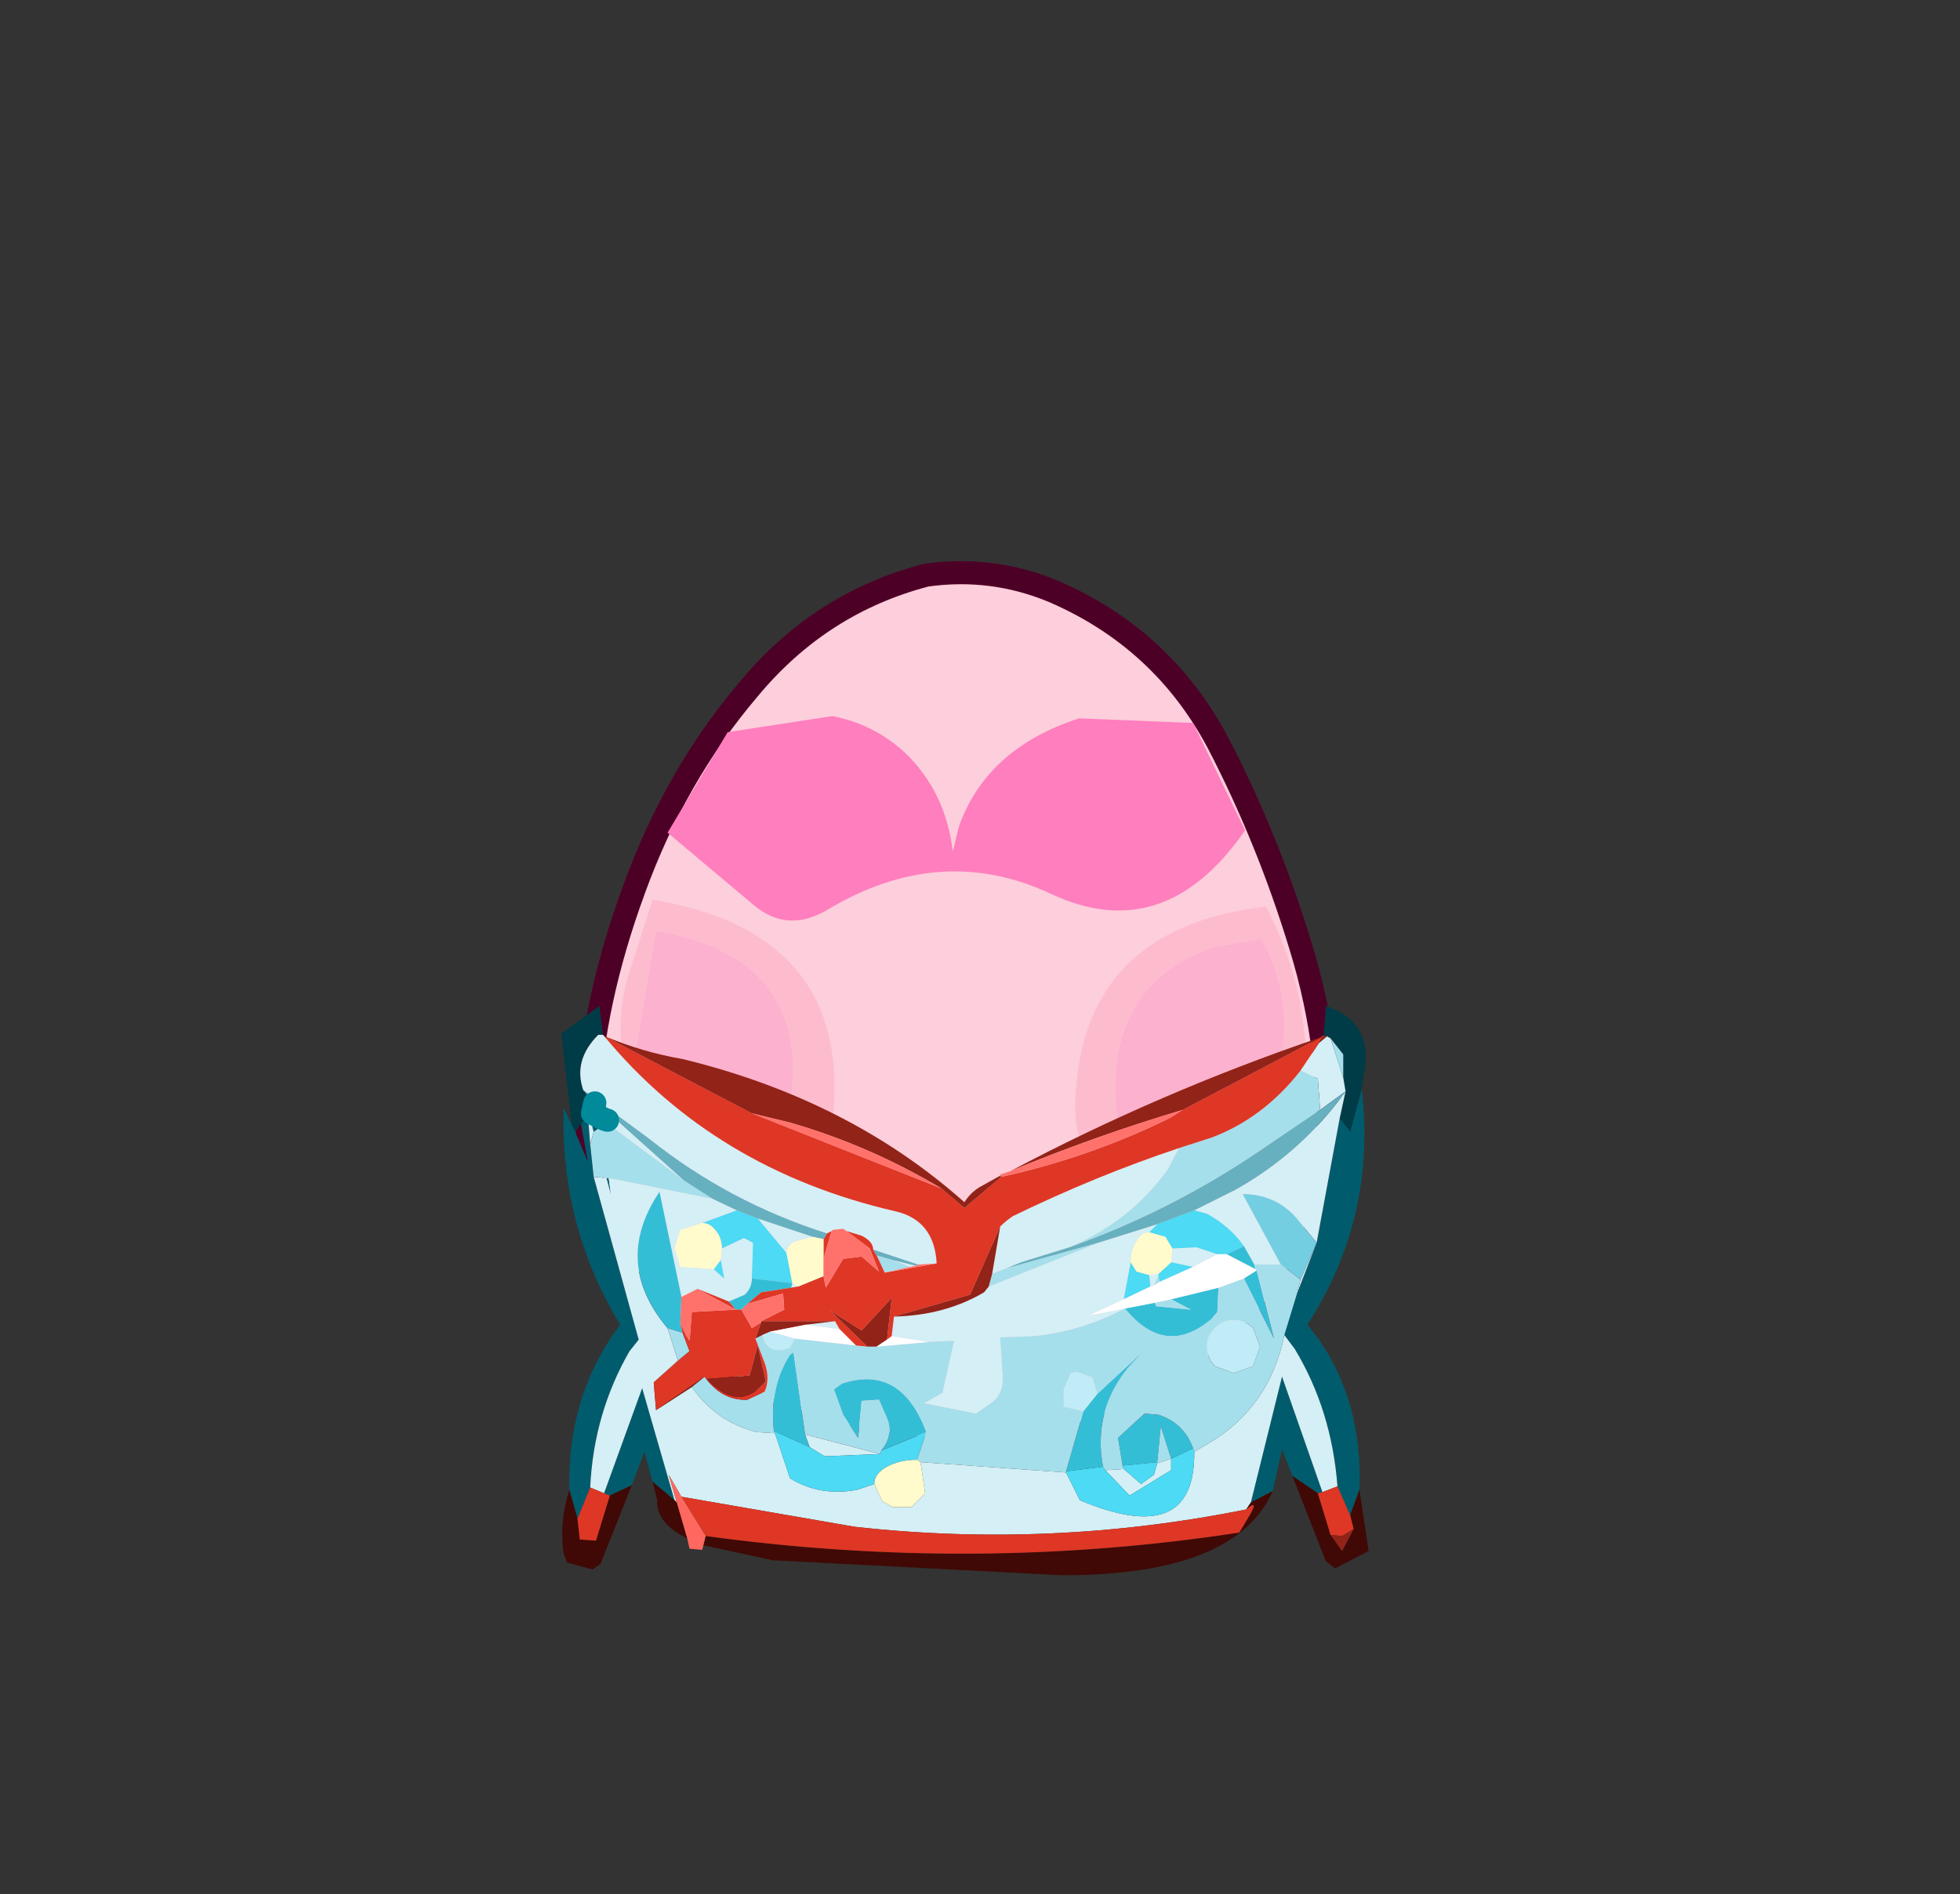 <?xml version="1.0" encoding="UTF-8" standalone="no"?>
<svg xmlns:xlink="http://www.w3.org/1999/xlink" height="82.0px" width="84.85px" xmlns="http://www.w3.org/2000/svg">
  <rect width="100%" height="100%" fill="#333333" stroke="none"/>
  <g transform="matrix(1.0, 0.0, 0.0, 1.0, 37.4, 42.25)">
    <use height="38.0" transform="matrix(1.0, 0.0, 0.0, 1.0, -11.95, -17.45)" width="32.05" xlink:href="#sprite0"/>
    <use height="38.95" transform="matrix(1.0, 0.0, 0.0, 1.0, -12.45, -17.95)" width="33.05" xlink:href="#sprite1"/>
    <use height="38.1" transform="matrix(1.0, 0.0, 0.0, 1.0, -13.1, -12.15)" width="34.95" xlink:href="#shape2"/>
  </g>
  <defs>
    <g id="sprite0" transform="matrix(1.0, 0.0, 0.0, 1.0, -0.05, 0.0)">
      <use height="38.0" transform="matrix(1.0, 0.0, 0.0, 1.0, 0.05, 0.0)" width="32.05" xlink:href="#shape0"/>
    </g>
    <g id="shape0" transform="matrix(1.0, 0.0, 0.0, 1.0, -0.05, 0.0)">
      <path d="M27.35 7.4 Q29.5 11.55 30.9 16.15 32.35 20.85 32.05 25.65 31.7 30.6 27.85 33.75 24.05 36.95 19.1 37.8 L16.5 38.0 Q12.9 38.0 9.45 36.85 4.8 35.25 2.35 31.35 -0.2 27.4 0.05 23.0 0.25 18.6 2.05 13.7 3.85 8.75 7.0 5.05 10.1 1.3 14.7 0.1 L16.5 0.0 Q18.4 0.05 20.2 0.8 24.95 2.85 27.35 7.4" fill="#fdcedb" fill-rule="evenodd" stroke="none"/>
    </g>
    <g id="sprite1" transform="matrix(1.0, 0.0, 0.0, 1.0, 0.45, 0.5)">
      <use height="38.95" transform="matrix(1.0, 0.0, 0.0, 1.0, -0.45, -0.5)" width="33.05" xlink:href="#shape1"/>
    </g>
    <g id="shape1" transform="matrix(1.0, 0.0, 0.0, 1.0, 0.45, 0.5)">
      <path d="M27.35 7.4 Q24.95 2.85 20.2 0.8 17.55 -0.3 14.7 0.1 10.1 1.3 7.0 5.05 3.85 8.75 2.05 13.7 0.25 18.6 0.05 23.0 -0.2 27.4 2.35 31.35 4.8 35.25 9.45 36.85 14.1 38.4 19.1 37.8 24.05 36.95 27.85 33.75 31.7 30.6 32.05 25.65 32.35 20.85 30.9 16.15 29.5 11.55 27.35 7.4 Z" fill="none" stroke="#4d0026" stroke-linecap="round" stroke-linejoin="round" stroke-width="1.0"/>
    </g>
    <g id="shape2" transform="matrix(1.0, 0.0, 0.0, 1.0, 13.1, 12.15)">
      <path d="M15.15 -1.25 Q10.35 0.45 10.95 6.0 L11.05 6.35 Q17.3 9.25 18.1 3.45 18.5 0.65 17.2 -1.6 L15.15 -1.25 M-1.6 7.5 Q-9.45 10.8 -10.45 3.45 -10.7 1.8 -10.25 0.15 L-9.15 -3.3 Q-0.1 -1.8 -1.45 7.0 L-1.6 7.5 M-3.4 6.45 L-3.3 6.2 Q-1.9 -0.75 -9.0 -1.95 L-10.15 4.85 Q-9.5 6.0 -8.0 6.5 -5.75 7.35 -3.4 6.45 M19.15 3.9 Q19.2 9.05 13.5 8.85 9.1 9.45 9.15 5.6 9.3 -2.05 17.4 -3.0 19.1 0.2 19.15 3.9" fill="#fdbcce" fill-rule="evenodd" stroke="none"/>
      <path d="M15.15 -1.25 L17.2 -1.6 Q18.5 0.65 18.1 3.45 17.3 9.25 11.05 6.35 L10.95 6.0 Q10.35 0.45 15.15 -1.25 M-3.4 6.45 Q-5.75 7.35 -8.0 6.5 -9.5 6.0 -10.15 4.85 L-9.0 -1.95 Q-1.9 -0.75 -3.3 6.2 L-3.4 6.45" fill="#fcb1ce" fill-rule="evenodd" stroke="none"/>
      <path d="M9.3 -11.15 L14.25 -10.95 16.5 -6.3 Q13.0 -1.25 8.1 -3.55 3.3 -5.8 -1.6 -2.85 -3.3 -1.85 -4.75 -3.05 L-8.5 -6.2 -5.9 -10.55 -1.35 -11.25 Q0.45 -10.9 1.8 -9.65 3.55 -7.95 3.85 -5.4 L4.1 -6.45 Q5.3 -9.85 9.3 -11.15" fill="#fe7ebe" fill-rule="evenodd" stroke="none"/>
      <path d="M-1.35 -11.25 L-2.5 -11.3 Q3.6 -12.95 9.8 -11.4 L9.3 -11.15 Q5.3 -9.85 4.1 -6.45 L3.85 -5.4 Q3.55 -7.95 1.8 -9.65 0.45 -10.9 -1.35 -11.25" fill="#fdcedb" fill-rule="evenodd" stroke="none"/>
      <path d="M20.6 6.15 L21.05 6.75 21.55 4.9 Q22.2 10.45 19.2 15.1 L19.7 15.75 Q21.6 18.5 21.45 22.25 L21.05 23.35 20.5 22.1 Q20.25 18.8 18.65 16.15 L18.2 15.55 18.75 13.75 19.6 11.55 20.6 6.15 M18.55 21.65 L18.1 20.5 17.7 22.3 16.75 22.8 18.1 17.35 19.85 22.35 19.65 22.4 18.55 21.65 M-9.15 21.9 L-9.5 20.6 -10.05 22.05 -11.0 22.5 -11.25 22.4 -9.6 17.85 -8.2 22.7 -9.15 21.9 M-12.75 22.25 Q-12.85 18.15 -10.55 15.1 -13.15 10.85 -13.0 5.7 L-12.65 6.45 -12.5 6.75 -11.95 8.05 -12.25 6.4 -11.95 6.05 -11.85 7.3 -11.7 8.7 -9.75 15.75 -10.15 16.25 Q-11.7 18.95 -11.85 22.15 L-12.4 23.5 -12.75 22.25 M-11.05 8.75 L-10.95 9.5 -11.15 8.75 -11.05 8.75 M-11.1 6.4 L-11.2 6.45 -11.25 6.2 -11.1 6.25 -11.1 6.4 M-11.35 6.5 L-11.7 6.75 -11.9 5.95 -11.7 5.7 -11.75 5.95 -11.35 6.15 -11.35 6.5" fill="#005c6d" fill-rule="evenodd" stroke="none"/>
      <path d="M19.9 2.6 L20.0 1.3 Q21.95 1.95 21.7 3.95 L21.55 4.9 21.05 6.75 20.6 6.15 20.85 5.0 20.75 4.4 20.75 3.4 20.2 2.7 20.1 2.65 20.05 2.6 19.9 2.6 M-12.65 6.45 L-13.1 2.5 -11.45 1.3 -11.3 2.55 -11.5 2.55 Q-12.6 3.65 -12.15 4.95 L-11.65 5.5 -11.7 5.7 -11.9 5.95 -12.05 5.4 -11.95 6.05 -12.25 6.4 -12.5 6.75 -12.65 6.45" fill="#003c47" fill-rule="evenodd" stroke="none"/>
      <path d="M-11.75 5.95 L-11.7 5.7 -11.65 5.5 -11.75 5.95 -11.65 5.5 -11.35 6.15 -11.75 5.95 M-11.1 6.25 L-11.25 6.2 -11.2 6.15 -11.1 6.25" fill="#008a9a" fill-rule="evenodd" stroke="none"/>
      <path d="M20.1 2.65 L20.2 2.7 20.75 4.4 20.85 5.0 20.6 6.15 19.6 11.55 18.65 10.4 Q17.75 9.45 16.4 9.45 L18.05 12.5 16.9 12.5 16.45 11.7 Q15.85 10.85 14.85 10.3 L14.3 10.15 16.1 9.25 Q18.95 7.65 20.85 5.0 L19.75 5.8 19.65 4.45 18.9 4.1 19.7 2.9 20.0 2.65 20.1 2.65 M-11.3 2.55 L-11.25 2.6 Q-6.45 8.4 1.4 10.2 3.05 10.6 3.15 12.45 L2.35 12.5 0.4 11.85 Q0.4 11.5 -0.1 11.25 L-0.75 11.05 -0.9 10.95 -1.35 11.0 -1.4 11.05 -1.6 11.15 Q-5.85 9.8 -9.3 7.05 L-12.15 4.95 Q-12.6 3.65 -11.5 2.55 L-11.3 2.55 M19.85 2.6 L19.9 2.6 19.85 2.65 19.85 2.6 M20.5 22.1 L19.85 22.35 18.1 17.35 16.75 22.8 16.55 23.1 Q8.1 24.8 -0.4 23.85 L-7.9 22.55 -8.45 21.6 -8.1 22.8 -8.2 22.7 -9.6 17.85 -11.25 22.4 -11.85 22.15 Q-11.7 18.95 -10.15 16.25 L-9.75 15.75 -11.7 8.7 -11.15 8.75 -10.95 9.5 -11.05 8.75 -6.55 9.65 -5.5 10.15 -7.0 10.7 -7.95 11.0 -8.2 11.8 -7.95 12.6 -6.5 12.7 -6.05 13.1 -6.2 12.3 -6.15 11.8 -5.2 11.35 -4.8 11.55 -4.85 13.1 Q-4.85 13.5 -5.15 13.8 L-5.85 14.1 -7.2 13.55 -7.9 13.9 -8.85 9.35 Q-10.9 12.4 -8.5 15.25 L-8.05 16.65 -9.1 17.6 -9.0 18.8 -7.45 17.8 Q-6.4 19.3 -4.65 19.75 L-3.85 19.8 -3.2 21.75 Q-1.9 22.55 -0.3 22.25 L0.45 22.0 0.8 22.75 1.25 23.0 2.05 23.0 2.65 22.4 2.45 21.05 8.75 21.5 9.35 22.7 Q14.35 24.8 14.3 20.6 L14.9 20.25 Q17.55 18.7 18.2 15.55 L18.65 16.15 Q20.25 18.8 20.5 22.1 M-2.85 13.45 L-3.15 13.5 -3.1 13.3 -2.85 13.45 M-1.25 14.95 L-1.05 15.3 -2.5 15.1 -1.25 14.95 M1.2 15.6 L1.3 14.75 Q3.5 14.7 5.2 13.7 L5.4 13.45 10.15 11.55 12.7 10.75 12.35 11.1 Q12.0 11.1 11.8 11.5 11.55 11.85 11.55 12.4 L11.25 14.0 9.75 14.7 11.3 14.4 Q9.4 15.4 7.35 15.6 L5.9 15.65 6.0 17.15 Q6.1 18.1 5.5 18.5 L4.85 18.95 2.6 18.5 3.4 18.05 3.9 15.8 2.8 15.85 1.2 15.6 M5.9 10.85 Q6.15 10.6 6.45 10.4 10.05 8.65 13.65 7.45 L13.15 8.4 Q11.5 10.65 8.9 11.75 L6.8 12.4 6.2 12.65 5.55 12.9 5.9 10.85 M13.35 11.8 L14.4 11.75 15.3 12.05 14.25 12.6 13.3 12.4 13.35 11.8 M1.25 12.3 L2.25 12.55 2.0 12.6 1.25 12.3 M12.35 12.95 L12.75 12.9 12.75 13.0 12.55 13.4 12.4 13.45 12.35 12.95 M10.45 21.4 L11.25 21.35 12.0 22.0 12.55 21.6 12.7 21.1 13.3 20.9 13.3 21.4 11.5 22.5 10.45 21.4 M18.75 13.75 L18.9 13.15 19.6 11.55 18.75 13.75 M0.7 20.7 L-1.7 20.8 -2.35 20.4 -2.55 19.85 0.7 20.7 M-3.35 12.0 L-4.6 10.5 -2.2 11.3 -3.0 11.5 Q-3.35 11.7 -3.35 12.0 M-7.8 8.85 L-11.1 6.4 -11.1 6.25 -11.2 6.15 -11.25 6.2 -11.2 6.45 -11.35 6.5 -11.35 6.15 -11.65 5.5 -12.15 4.95 -7.8 8.85 M-11.7 6.75 L-11.85 7.3 -11.95 6.05 -12.05 5.4 -11.9 5.95 -11.7 6.75" fill="#d4eff5" fill-rule="evenodd" stroke="none"/>
      <path d="M21.45 22.25 L21.85 24.9 20.4 25.65 20.0 25.35 18.55 21.65 19.65 22.4 20.2 24.2 20.7 24.9 21.2 23.95 21.05 23.35 21.45 22.25 M17.7 22.3 Q16.1 25.95 8.6 25.95 L-3.95 25.3 -6.95 24.65 -6.85 24.25 Q4.85 25.85 16.25 24.1 L16.55 23.6 Q17.2 22.55 16.55 23.1 L16.75 22.8 17.7 22.3 M-7.65 24.35 Q-9.0 23.7 -8.95 22.7 L-9.1 22.1 -9.15 21.9 -8.2 22.7 -8.1 22.8 -7.65 24.35 M-10.05 22.05 L-11.4 25.45 -11.75 25.7 -12.85 25.4 -13.0 25.0 Q-13.2 23.65 -12.75 22.25 L-12.4 23.5 -12.3 24.4 -11.6 24.45 -11.0 22.5 -10.05 22.05" fill="#400905" fill-rule="evenodd" stroke="none"/>
      <path d="M14.3 10.15 L14.85 10.3 Q15.85 10.85 16.45 11.7 16.05 11.9 15.7 12.05 L15.3 12.05 14.4 11.75 13.35 11.8 13.05 11.3 12.35 11.1 12.7 10.75 14.3 10.15 M11.25 14.0 L11.55 12.4 11.8 12.8 12.35 12.95 12.4 13.45 11.25 14.0 M12.75 12.9 L13.3 12.4 14.25 12.6 12.8 13.25 12.75 13.0 12.75 12.9 M10.35 21.25 L10.45 21.4 11.5 22.5 13.3 21.4 13.3 20.9 14.25 20.45 14.3 20.6 Q14.35 24.8 9.35 22.7 L8.75 21.5 8.75 21.45 10.35 21.25 M11.25 21.35 L11.2 21.2 12.7 21.05 12.7 21.1 12.55 21.6 12.0 22.0 11.25 21.35 M2.7 19.75 L2.3 20.95 Q1.55 20.95 1.0 21.25 0.45 21.55 0.45 22.0 L-0.3 22.25 Q-1.9 22.55 -3.2 21.75 L-3.85 19.8 -3.9 19.7 -2.35 20.4 -1.7 20.8 0.7 20.7 0.75 20.55 2.7 19.75 M-6.5 12.7 L-6.2 12.3 -6.05 13.1 -6.5 12.7 M-6.15 11.8 Q-6.15 11.35 -6.4 11.05 -6.65 10.7 -7.0 10.7 L-5.5 10.15 -4.6 10.5 -3.35 12.0 -3.1 13.3 -4.85 13.1 -4.8 11.55 -5.2 11.35 -6.15 11.8" fill="#4cdaf4" fill-rule="evenodd" stroke="none"/>
      <path d="M18.05 12.5 L16.4 9.45 Q17.75 9.45 18.65 10.4 L19.6 11.55 18.9 13.15 18.05 12.5" fill="#74cee1" fill-rule="evenodd" stroke="none"/>
      <path d="M16.45 11.7 L16.9 12.5 16.95 12.7 15.7 12.05 Q16.05 11.9 16.45 11.7 M-3.15 13.5 L-4.45 13.7 -5.05 14.2 -5.3 14.45 -5.55 14.45 -5.85 14.1 -5.15 13.8 Q-4.85 13.5 -4.85 13.1 L-3.1 13.3 -3.15 13.5 M10.1 18.1 L12.1 16.25 11.45 16.95 Q9.9 18.85 10.35 21.25 L8.75 21.45 9.5 18.85 10.1 18.1 M11.2 21.2 L11.0 20.0 12.15 18.95 12.75 19.0 Q13.85 19.35 14.25 20.45 L13.3 20.9 12.85 19.5 12.7 21.05 11.2 21.2 M0.75 20.55 Q1.3 19.9 1.0 19.15 L0.65 18.35 -0.1 18.4 -0.25 20.0 -0.9 19.0 -1.3 17.9 -0.95 17.65 Q1.6 16.8 2.7 19.75 L0.75 20.55 M-2.35 20.4 L-3.9 19.7 Q-4.1 17.8 -3.2 16.4 L-3.05 16.3 -2.55 19.85 -2.35 20.4 M16.45 13.1 L17.0 12.75 17.75 15.7 16.45 13.1 M15.35 13.5 L15.3 14.55 15.05 14.85 Q13.05 16.55 11.3 14.4 L12.6 14.15 12.65 14.3 14.15 14.45 13.3 14.0 15.35 13.5 M-7.95 15.05 L-7.85 15.45 -8.5 15.25 Q-10.9 12.4 -8.85 9.35 L-7.9 13.9 -7.95 15.05" fill="#34bed6" fill-rule="evenodd" stroke="none"/>
      <path d="M20.05 2.6 L20.1 2.65 20.0 2.65 20.05 2.6 M20.2 2.7 L20.75 3.4 20.75 4.4 20.2 2.7 M18.9 4.1 L19.65 4.45 19.75 5.8 17.1 7.6 Q13.25 10.2 8.9 11.75 11.5 10.65 13.15 8.4 L13.65 7.45 15.05 7.0 Q17.3 6.15 18.9 4.1 M16.9 12.5 L18.05 12.5 18.9 13.15 18.75 13.75 18.2 15.55 Q17.55 18.7 14.9 20.25 L14.3 20.6 14.25 20.45 Q13.85 19.35 12.75 19.0 L12.15 18.95 11.0 20.0 11.2 21.2 11.25 21.35 10.45 21.4 10.35 21.25 Q9.9 18.85 11.45 16.95 L12.1 16.25 10.1 18.1 9.9 17.4 9.25 17.15 8.95 17.2 8.65 17.9 8.65 18.65 9.5 18.85 8.75 21.45 8.75 21.5 2.45 21.05 2.3 20.95 2.7 19.75 Q1.6 16.8 -0.95 17.65 L-1.3 17.9 -0.9 19.0 -0.25 20.0 -0.1 18.4 0.65 18.35 1.0 19.15 Q1.3 19.9 0.75 20.55 L0.7 20.7 -2.55 19.85 -3.05 16.3 -3.2 16.4 Q-4.1 17.8 -3.9 19.7 L-3.85 19.8 -4.65 19.75 Q-6.4 19.3 -7.45 17.8 L-6.9 17.35 Q-6.15 18.4 -5.05 18.35 L-4.3 18.0 Q-4.05 17.45 -4.3 16.75 L-4.7 15.7 -4.4 15.55 -4.3 15.85 Q-3.95 16.4 -3.2 16.1 L-3.0 15.7 -0.35 16.0 0.15 16.05 0.55 16.05 2.8 15.85 3.9 15.8 3.4 18.05 2.6 18.5 4.85 18.95 5.5 18.5 Q6.1 18.1 6.0 17.15 L5.9 15.65 7.35 15.6 Q9.4 15.4 11.3 14.4 13.05 16.55 15.05 14.85 L15.3 14.55 15.35 13.5 16.45 13.1 17.75 15.7 17.0 12.75 16.95 12.7 16.9 12.5 M0.9 12.85 L0.55 12.1 1.25 12.3 2.0 12.6 0.9 12.85 M10.15 11.55 L5.4 13.45 5.55 12.9 6.2 12.65 10.15 11.55 M16.85 15.25 Q16.5 14.9 16.0 14.9 15.5 14.9 15.2 15.25 14.85 15.55 14.85 16.05 14.85 16.55 15.2 16.9 L16.0 17.2 16.85 16.9 17.15 16.05 16.85 15.25 M12.6 14.15 L13.3 14.0 14.15 14.45 12.65 14.3 12.6 14.15 M12.75 13.0 L12.8 13.25 12.55 13.4 12.75 13.0 M12.7 21.1 L12.7 21.05 12.85 19.5 13.3 20.9 12.7 21.1 M-6.55 9.65 L-11.05 8.75 -11.15 8.75 -11.7 8.7 -11.85 7.3 -11.7 6.75 -11.35 6.5 -11.2 6.45 -11.1 6.4 -7.8 8.85 -6.55 9.65 M-7.85 15.45 L-7.55 16.25 -8.05 16.65 -8.5 15.25 -7.85 15.45" fill="#a5dfeb" fill-rule="evenodd" stroke="none"/>
      <path d="M19.8 2.65 L19.85 2.6 19.85 2.65 19.7 2.9 18.9 4.1 Q17.3 6.15 15.05 7.0 L13.65 7.45 Q10.05 8.65 6.45 10.4 6.15 10.6 5.9 10.85 L4.6 13.8 1.3 14.75 1.2 15.6 1.0 15.75 1.2 13.95 -0.1 15.35 -1.45 14.5 0.15 16.05 -0.35 16.0 -1.05 15.3 -1.25 14.95 -4.45 14.95 -3.45 14.45 -3.5 13.75 -5.05 14.2 -4.45 13.7 -3.15 13.5 -2.85 13.45 -1.75 13.0 -1.65 13.5 -0.9 12.25 -0.1 12.15 0.65 12.8 0.25 11.8 -0.75 11.05 -0.1 11.25 Q0.4 11.5 0.4 11.85 L0.55 12.1 0.9 12.85 3.15 12.45 Q3.05 10.6 1.4 10.2 -6.45 8.4 -11.25 2.6 L-4.85 5.95 3.35 9.2 4.35 10.05 5.95 8.7 Q9.8 7.85 13.25 6.15 L13.8 5.8 19.8 2.65 M21.2 23.95 L20.7 24.25 20.2 24.2 19.65 22.4 19.85 22.35 20.5 22.1 21.05 23.35 21.2 23.95 M16.55 23.1 Q17.2 22.55 16.55 23.6 L16.25 24.1 Q4.85 25.85 -6.85 24.25 L-7.9 22.55 -0.4 23.85 Q8.1 24.8 16.55 23.1 M-11.85 22.15 L-11.25 22.4 -11.0 22.5 -11.6 24.45 -12.3 24.4 -12.4 23.5 -11.85 22.15 M-1.4 11.05 L-1.75 12.25 -1.75 11.4 -1.6 11.15 -1.4 11.05 M-5.3 14.45 L-4.85 15.25 -4.45 15.0 -4.7 15.7 -4.3 16.75 Q-4.05 17.45 -4.3 18.0 L-5.05 18.35 Q-6.15 18.4 -6.9 17.35 L-9.0 18.8 -9.1 17.6 -7.55 16.25 -7.85 15.45 -7.95 15.05 -7.55 15.85 -7.45 14.55 -5.55 14.45 -7.2 13.55 -5.85 14.1 -5.55 14.45 -5.3 14.45 M-4.6 16.0 L-4.95 17.3 -6.8 17.45 Q-5.4 18.95 -4.25 17.55 L-4.6 16.0" fill="#de3725" fill-rule="evenodd" stroke="none"/>
      <path d="M19.9 2.6 L20.05 2.6 20.0 2.65 19.7 2.9 19.85 2.65 19.9 2.6 M-11.25 2.6 Q-9.6 3.3 -7.85 3.6 -0.65 5.35 4.35 9.8 4.6 9.4 5.0 9.15 L5.9 8.65 5.95 8.7 4.35 10.05 3.35 9.2 Q0.25 7.35 -3.2 6.35 L-4.85 5.95 -11.25 2.6 M6.35 8.45 Q12.75 5.05 19.8 2.65 L13.8 5.8 Q9.95 6.95 6.35 8.45 M20.2 24.2 L20.7 24.25 21.2 23.95 20.7 24.9 20.2 24.2 M-4.45 14.95 L-1.25 14.95 -2.5 15.1 -4.05 15.4 -4.4 15.55 -4.7 15.7 -4.45 15.0 -4.45 14.95 M0.15 16.05 L-1.45 14.5 -0.1 15.35 1.2 13.95 1.0 15.75 0.55 16.05 0.15 16.05 M1.3 14.75 L4.6 13.8 5.9 10.85 5.55 12.9 5.4 13.45 5.2 13.7 Q3.5 14.7 1.3 14.75 M-6.9 17.35 L-7.45 17.8 -9.0 18.8 -6.9 17.35 M-4.6 16.0 L-4.25 17.55 Q-5.4 18.95 -6.8 17.45 L-4.95 17.3 -4.6 16.0" fill="#912318" fill-rule="evenodd" stroke="none"/>
      <path d="M19.75 5.8 L20.85 5.0 Q18.95 7.65 16.1 9.25 L14.3 10.15 12.7 10.75 10.15 11.55 6.2 12.65 6.8 12.4 8.9 11.75 Q13.25 10.2 17.1 7.6 L19.75 5.8 M0.55 12.1 L0.4 11.85 2.35 12.5 2.25 12.55 1.25 12.3 0.55 12.1 M-5.5 10.15 L-6.55 9.65 -7.8 8.85 -12.15 4.95 -9.3 7.05 Q-5.85 9.8 -1.6 11.15 L-1.75 11.4 -2.2 11.3 -4.6 10.5 -5.5 10.15" fill="#66b0bf" fill-rule="evenodd" stroke="none"/>
      <path d="M-1.75 13.0 L-2.85 13.45 -3.1 13.3 -3.35 12.0 Q-3.35 11.7 -3.0 11.5 L-2.2 11.3 -1.75 11.4 -1.75 12.25 -1.75 13.0 M11.55 12.4 Q11.55 11.85 11.8 11.5 12.0 11.1 12.35 11.1 L13.05 11.3 13.35 11.8 13.3 12.4 12.75 12.9 12.35 12.95 11.8 12.8 11.55 12.4 M2.3 20.95 L2.45 21.05 2.65 22.4 2.05 23.0 1.25 23.0 0.8 22.75 0.45 22.0 Q0.45 21.55 1.0 21.25 1.55 20.95 2.3 20.95 M-6.5 12.7 L-7.95 12.6 -8.2 11.8 -7.95 11.0 -7.0 10.7 Q-6.65 10.7 -6.4 11.05 -6.15 11.35 -6.15 11.8 L-6.2 12.3 -6.5 12.7" fill="#fffbcd" fill-rule="evenodd" stroke="none"/>
      <path d="M9.5 18.85 L8.65 18.65 8.65 17.9 8.95 17.2 9.25 17.15 9.9 17.4 10.1 18.1 9.5 18.85 M16.85 15.25 L17.15 16.05 16.85 16.9 16.0 17.2 15.2 16.9 Q14.85 16.55 14.85 16.05 14.85 15.55 15.2 15.25 15.5 14.9 16.0 14.9 16.5 14.9 16.85 15.25 M-3.0 15.7 L-3.2 16.1 Q-3.95 16.4 -4.3 15.85 L-4.4 15.55 -4.05 15.4 -3.0 15.7" fill="#bfecf6" fill-rule="evenodd" stroke="none"/>
      <path d="M-6.95 24.65 L-7.0 24.85 -7.55 24.8 -7.65 24.35 -8.1 22.8 -8.45 21.6 -7.9 22.55 -6.85 24.25 -6.95 24.65" fill="#ff685f" fill-rule="evenodd" stroke="none"/>
      <path d="M5.9 8.65 L5.9 8.6 6.35 8.45 Q9.95 6.95 13.8 5.8 L13.25 6.15 Q9.8 7.85 5.95 8.7 L5.9 8.65 M3.35 9.2 L-4.85 5.95 -3.2 6.35 Q0.25 7.35 3.35 9.2 M3.15 12.45 L0.9 12.85 2.0 12.6 2.25 12.55 2.35 12.5 3.15 12.45 M-0.75 11.05 L0.25 11.8 0.65 12.8 -0.1 12.15 -0.9 12.25 -1.65 13.5 -1.75 13.0 -1.75 12.25 -1.4 11.05 -1.35 11.0 -0.9 10.95 -0.75 11.05 M-5.05 14.2 L-3.5 13.75 -3.45 14.45 -4.45 14.95 -4.45 15.0 -4.85 15.25 -5.3 14.45 -5.05 14.2 M-7.2 13.55 L-5.55 14.45 -7.45 14.55 -7.55 15.85 -7.95 15.05 -7.9 13.9 -7.2 13.55 M-7.55 16.25 L-9.1 17.6 -8.05 16.65 -7.55 16.25" fill="#ff726b" fill-rule="evenodd" stroke="none"/>
      <path d="M-1.05 15.3 L-0.35 16.0 -3.0 15.7 -4.05 15.4 -2.5 15.1 -1.05 15.3 M1.0 15.75 L1.2 15.6 2.8 15.85 0.55 16.05 1.0 15.75 M15.3 12.05 L15.7 12.05 16.95 12.7 17.0 12.75 16.45 13.1 15.35 13.5 13.3 14.0 12.6 14.15 11.3 14.4 9.75 14.7 11.25 14.0 12.4 13.45 12.55 13.4 12.8 13.25 14.25 12.6 15.3 12.05" fill="#ffffff" fill-rule="evenodd" stroke="none"/>
      <path d="M-11.75 5.95 L-11.65 5.5 M-11.75 5.95 L-11.35 6.15 M-11.25 6.2 L-11.1 6.25" fill="none" stroke="#008a9a" stroke-linecap="round" stroke-linejoin="round" stroke-width="1.0"/>
    </g>
  </defs>
</svg>
